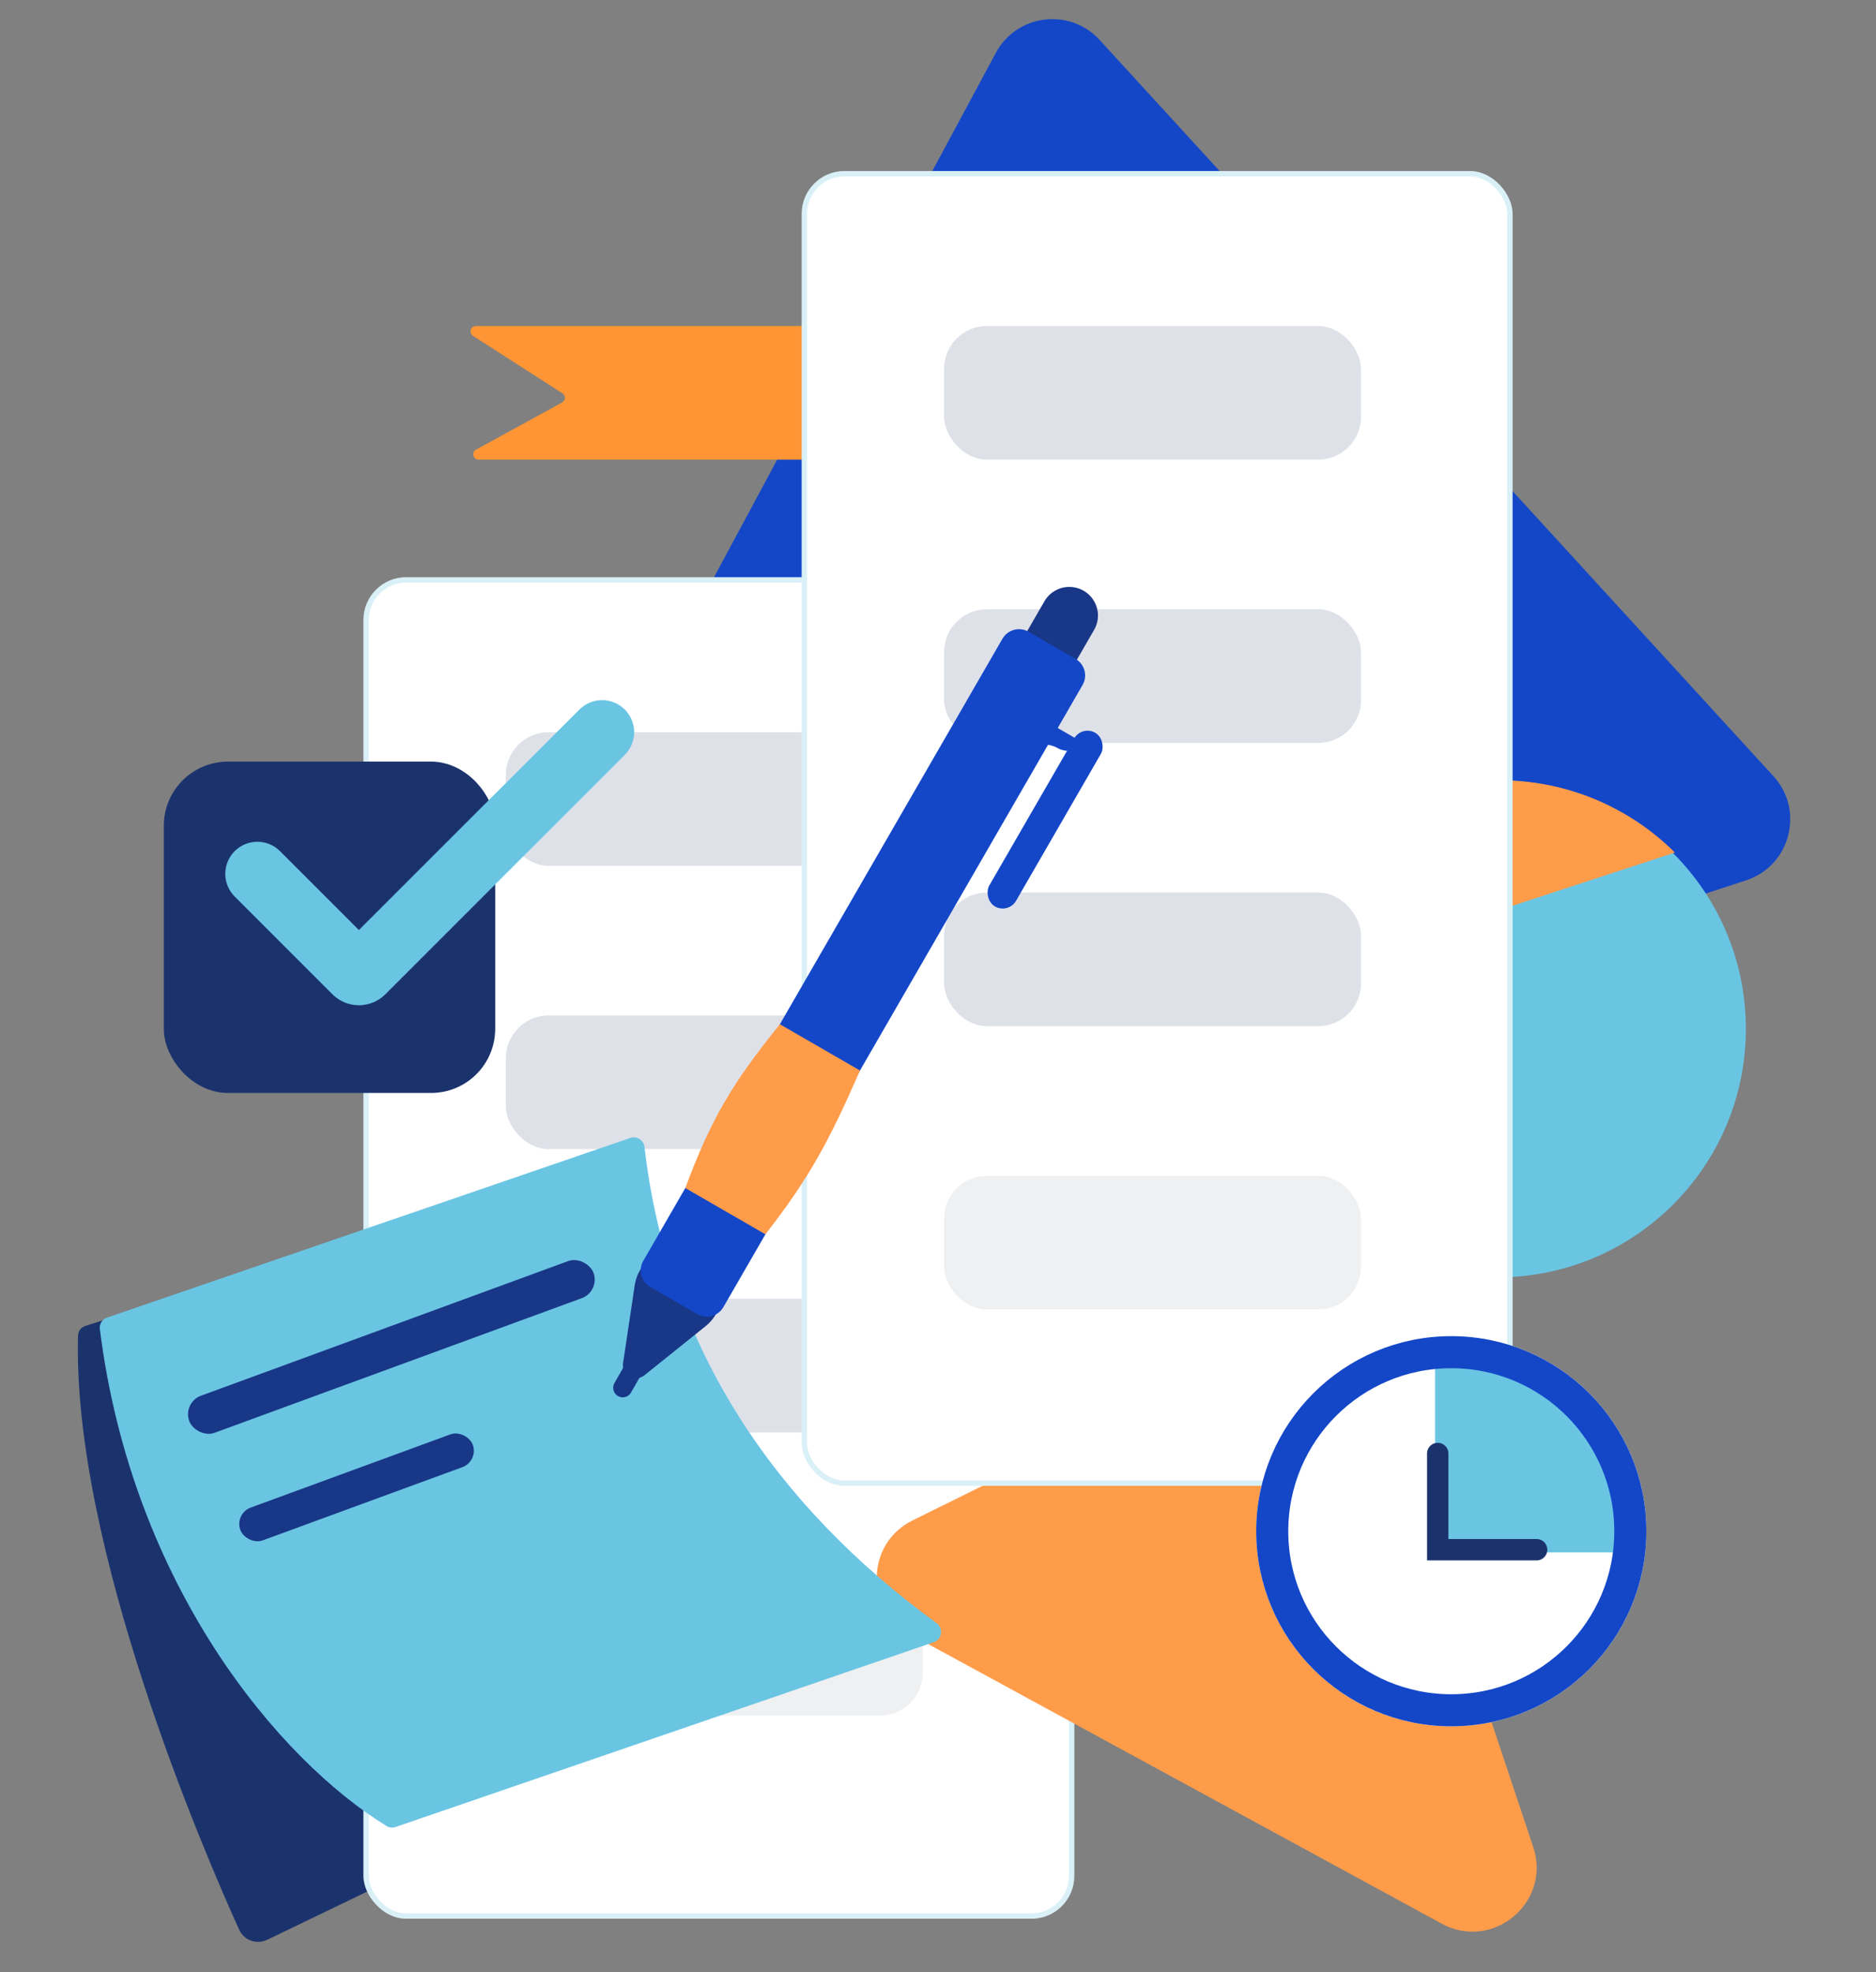 <svg width="351" height="369" viewBox="0 0 351 369" fill="none" xmlns="http://www.w3.org/2000/svg">
<rect x="0" y="0" width="351" height="369" fill="#808080" stroke="none"/>
<g clip-path="url(#clip0)">
<path d="M136.69 321.13L50.031 362.929C48.036 363.891 45.662 363.081 44.748 361.063C38.05 346.272 13.499 289.222 14.601 249.881C14.624 249.043 15.181 248.332 15.98 248.078L75.521 229.093C80.388 227.542 85.704 229.242 88.768 233.33L141.079 303.125C145.61 309.17 143.495 317.848 136.69 321.13Z" fill="#1B336D"/>
<path d="M331.803 145.215C337.687 151.644 334.971 162.004 326.689 164.719L154.559 221.163C148.791 223.054 142.519 220.341 139.949 214.842L112.833 156.831C111.229 153.397 111.34 149.407 113.134 146.069L186.319 9.895C190.232 2.615 200.161 1.377 205.742 7.475L331.803 145.215Z" fill="#1447C8"/>
<circle cx="280.151" cy="192.501" r="46.5" fill="#6AC5E3"/>
<path fill-rule="evenodd" clip-rule="evenodd" d="M313.374 159.514L234.651 185.328C238.1 163.053 257.359 146.001 280.601 146.001C293.387 146.001 304.968 151.162 313.374 159.514Z" fill="#FF9C4A"/>
<rect x="68" y="108.001" width="133" height="251" rx="8" fill="white"/>
<rect x="68.5" y="108.501" width="132" height="250" rx="7.5" stroke="#6AC5E3" stroke-opacity="0.25"/>
<rect x="94.643" y="137.001" width="78" height="25" rx="8" fill="#DEE1E8"/>
<rect x="94.643" y="190.001" width="78" height="25" rx="8" fill="#DEE1E8"/>
<rect x="94.643" y="243.001" width="78" height="25" rx="8" fill="#DEE1E8"/>
<rect x="94.643" y="296.001" width="78" height="25" rx="8" fill="#EFF0F2"/>
<path d="M170.718 284.487L240.575 249.947C247.1 246.721 254.972 250.001 257.276 256.906L286.867 345.59C290.316 355.926 279.315 365.137 269.746 359.927L170.299 305.783C161.762 301.135 162.005 288.796 170.718 284.487Z" fill="#FF9C4A"/>
<path d="M88.507 62.843C87.667 62.303 88.049 61.002 89.047 61.002H161.643C162.747 61.002 163.643 61.897 163.643 63.002V84.001C163.643 85.106 162.747 86.001 161.643 86.001H89.551C88.516 86.001 88.162 84.621 89.07 84.124L105.167 75.31C105.832 74.945 105.865 74.002 105.227 73.591L88.507 62.843Z" fill="#FF9534"/>
<rect x="150" y="32.002" width="133" height="246" rx="8" fill="white"/>
<rect x="150.5" y="32.502" width="132" height="245" rx="7.5" stroke="#6AC5E3" stroke-opacity="0.25"/>
<rect x="176.643" y="61.002" width="78" height="25" rx="8" fill="#DEE1E8"/>
<rect x="176.643" y="114.001" width="78" height="25" rx="8" fill="#DEE1E8"/>
<rect x="176.643" y="167.001" width="78" height="25" rx="8" fill="#DEE1E8"/>
<rect x="176.643" y="220.001" width="78" height="25" rx="8" fill="#EFF0F2"/>
<path d="M18.68 248.663C18.563 247.732 19.12 246.842 20.008 246.537L117.924 212.915C119.148 212.495 120.443 213.335 120.59 214.621C124.917 252.457 145.352 281.896 175.228 303.693C176.55 304.658 176.259 306.73 174.71 307.262L74.003 341.842C73.449 342.032 72.848 341.978 72.348 341.671C52.15 329.289 24.683 296.605 18.68 248.663Z" fill="#6AC5E3"/>
<circle cx="271.535" cy="286.501" r="36.5" fill="white"/>
<path d="M305 290.458C305 285.664 304.056 280.918 302.221 276.49C300.387 272.061 297.698 268.037 294.309 264.648C290.92 261.259 286.896 258.57 282.468 256.736C278.039 254.902 273.293 253.958 268.5 253.958L268.5 290.458H305Z" fill="#6AC5E3"/>
<circle cx="271.535" cy="286.501" r="33.5" stroke="#1447C8" stroke-width="6"/>
<path d="M269 271.958V289.958H287.5" stroke="#1B336D" stroke-width="4" stroke-linecap="round"/>
<rect x="32.651" y="144.501" width="58" height="58" rx="10" fill="#1B336D" stroke="#1B336D" stroke-width="4"/>
<path d="M48.151 163.501L66.443 181.794C66.834 182.185 67.467 182.185 67.858 181.794L112.651 137.001" stroke="#6AC5E3" stroke-width="12" stroke-linecap="round"/>
<path d="M144.182 211.419L116.515 259.658" stroke="#193787" stroke-width="3.575" stroke-linecap="round"/>
<path fill-rule="evenodd" clip-rule="evenodd" d="M118.744 240.549C119.608 234.776 126.056 231.728 131.065 234.725V234.725C135.969 237.658 136.444 244.582 131.988 248.158L120.548 257.338C119.757 257.973 118.657 258.057 117.778 257.55V257.55C116.902 257.044 116.425 256.055 116.574 255.055L118.744 240.549Z" fill="#193787"/>
<path d="M196.846 120.747L200.063 115.175" stroke="#193787" stroke-width="10.726" stroke-linecap="round"/>
<path d="M187.557 119.514C188.545 117.804 190.731 117.218 192.441 118.206L201.238 123.285C202.949 124.272 203.534 126.459 202.547 128.169L135.346 244.564C134.359 246.274 132.172 246.86 130.462 245.873L121.665 240.794C119.955 239.806 119.369 237.62 120.357 235.91L187.557 119.514Z" fill="#1447C8"/>
<rect x="202.424" y="135.665" width="5.77" height="37.526" rx="2.885" transform="rotate(30 202.424 135.665)" fill="#1447C8"/>
<path d="M194.619 136.133C195.052 135.383 196.012 135.126 196.762 135.559L202.064 138.62C202.525 138.886 202.682 139.475 202.417 139.936V139.936C201.895 140.84 198.982 140.611 198.086 140.074C197.52 139.735 196.861 139.49 196.143 139.359C194.892 139.131 193.763 137.616 194.398 136.515L194.619 136.133Z" fill="#1447C8"/>
<path d="M145.916 191.643L160.906 200.298C155.117 213.537 151.403 220.43 143.212 230.945L128.222 222.29C133.001 209.429 136.947 202.749 145.916 191.643Z" fill="#FF9C4A"/>
<rect x="34.133" y="262.417" width="80.565" height="7.39" rx="3.695" transform="rotate(-20.136 34.133 262.417)" fill="#193787"/>
<rect x="43.843" y="283.199" width="46.319" height="6.535" rx="3.268" transform="rotate(-20.136 43.843 283.199)" fill="#193787"/>
</g>
<defs>
<clipPath id="clip0">
<rect width="351" height="369" fill="white"/>
</clipPath>
</defs>
</svg>
